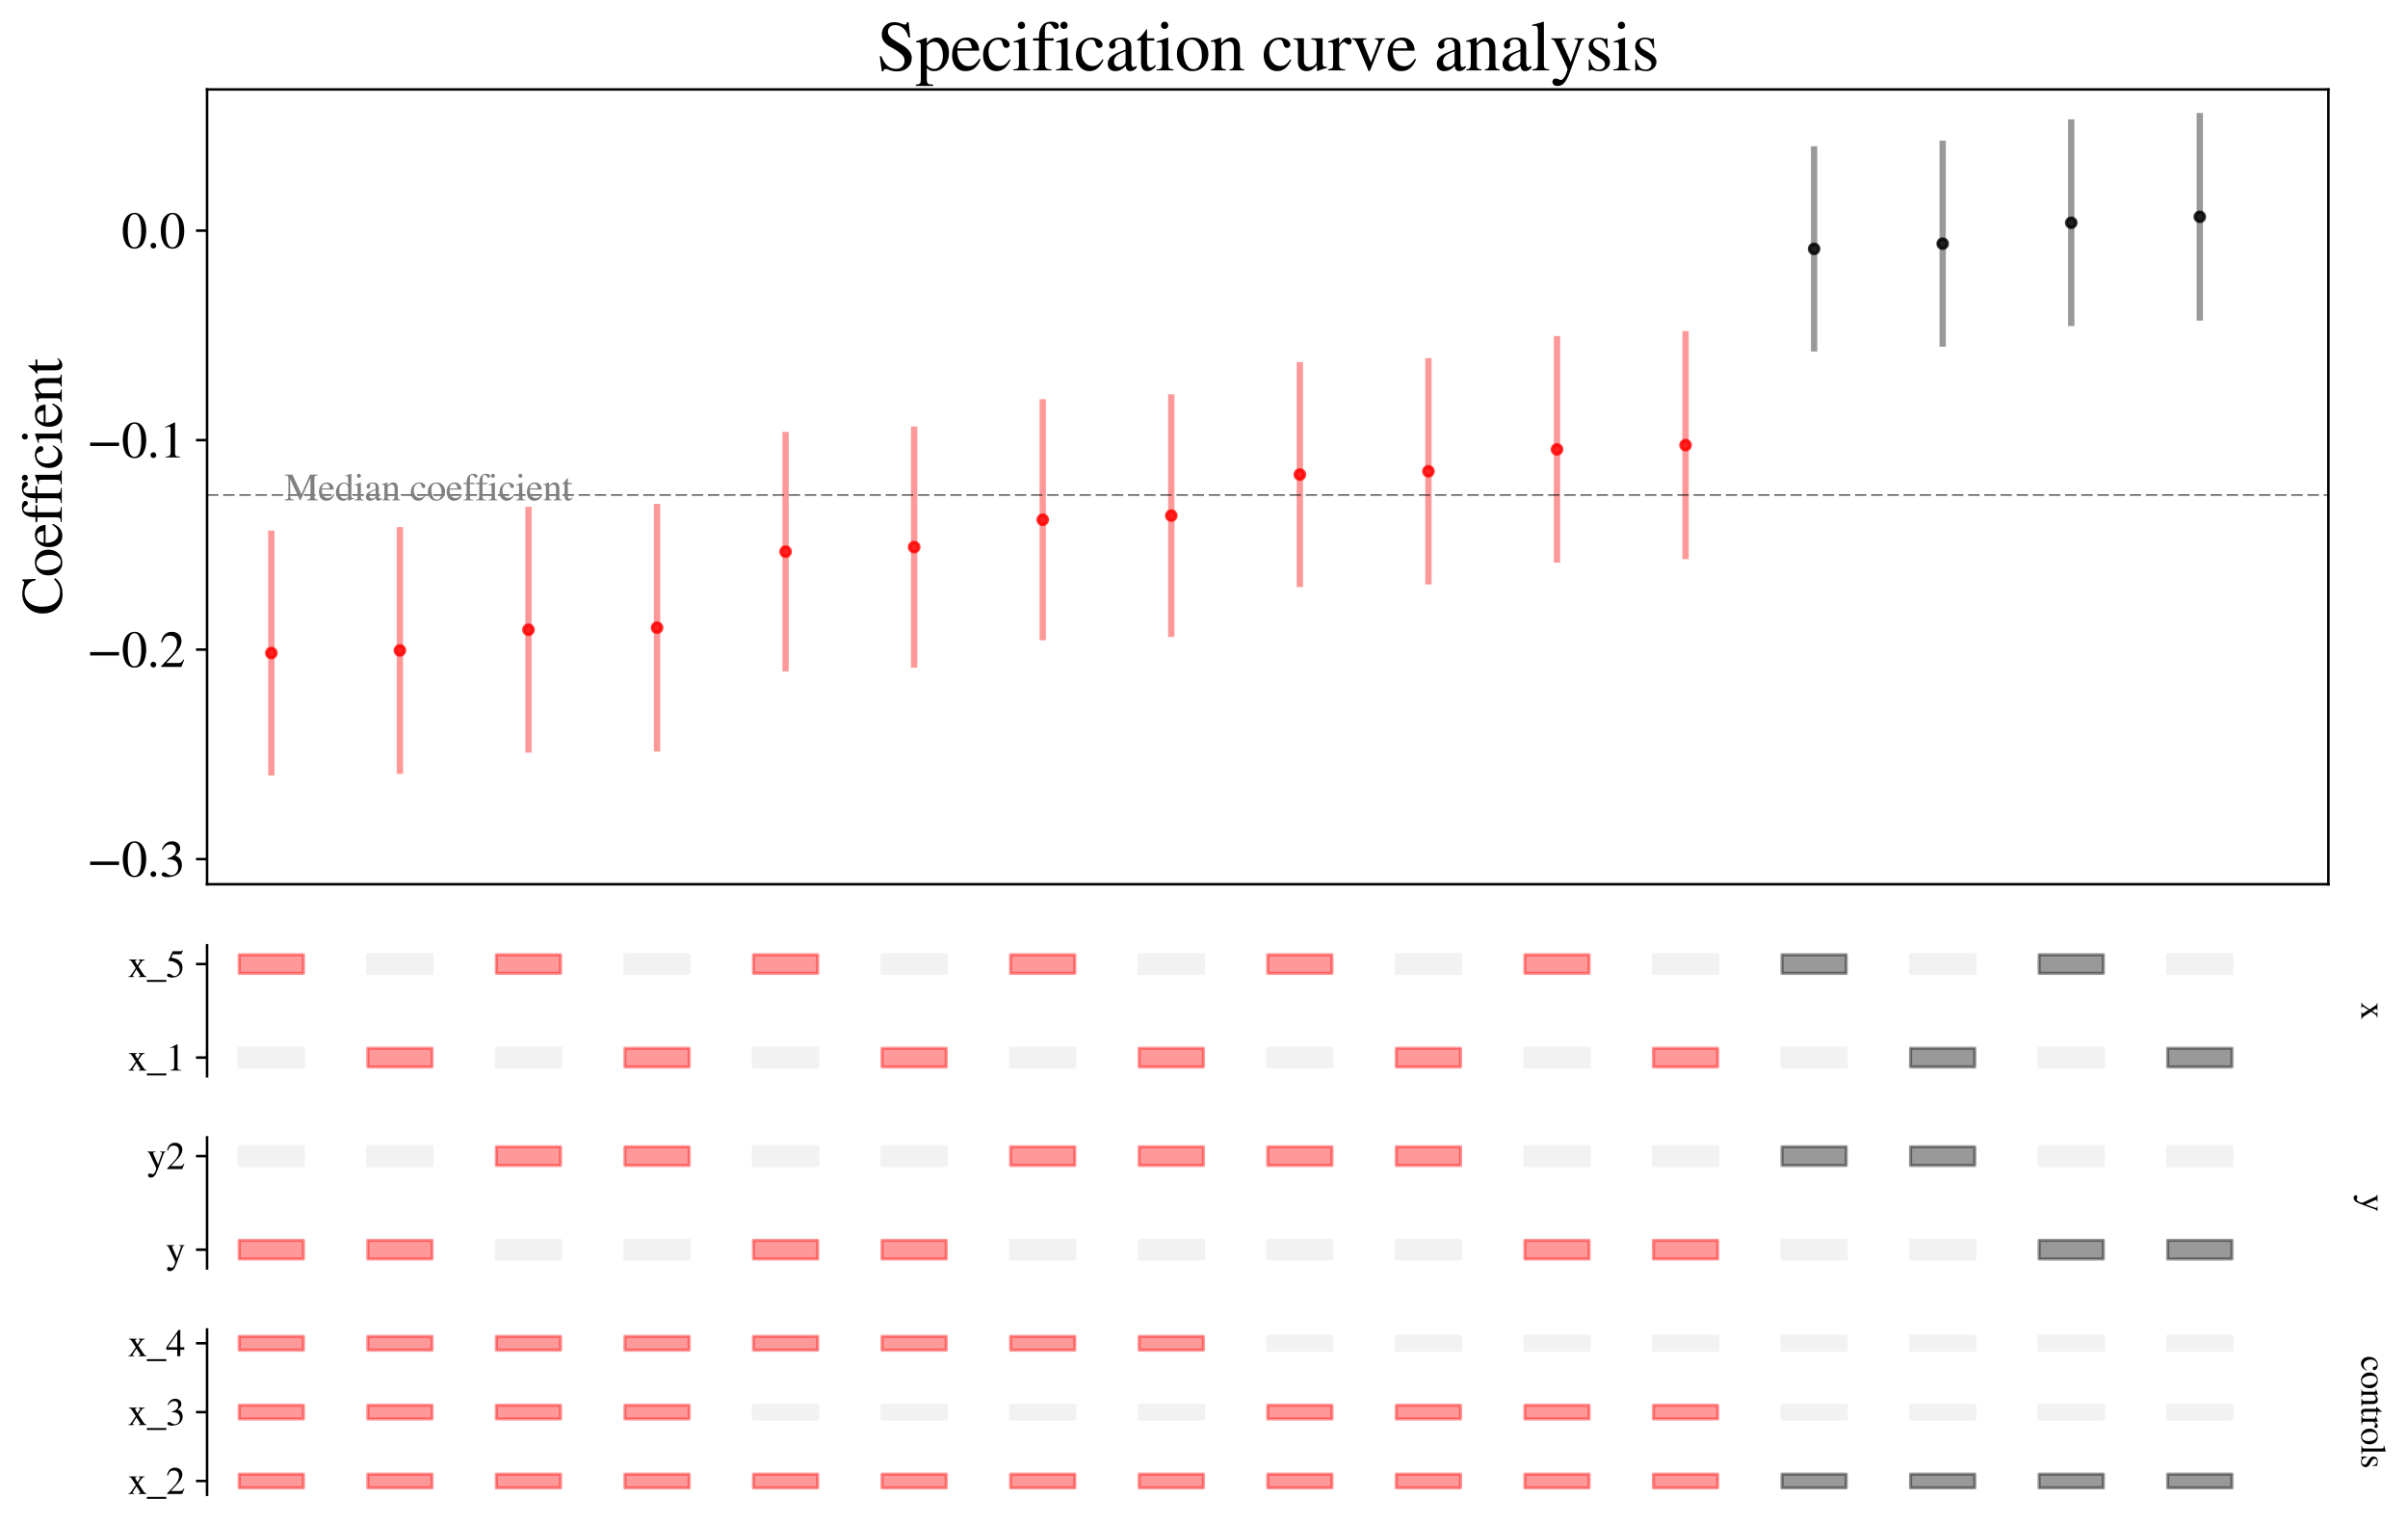 <?xml version="1.0" encoding="utf-8" standalone="no"?>
<!DOCTYPE svg PUBLIC "-//W3C//DTD SVG 1.1//EN"
  "http://www.w3.org/Graphics/SVG/1.1/DTD/svg11.dtd">
<svg xmlns:xlink="http://www.w3.org/1999/xlink" width="760.096pt" height="481.301pt" viewBox="0 0 760.096 481.301" xmlns="http://www.w3.org/2000/svg" version="1.1">
 <defs>
  <style type="text/css">*{stroke-linejoin: round; stroke-linecap: butt}</style>
 </defs>
 <g id="figure_1">
  <g id="patch_1">
   <path d="M 0 481.301 
L 760.096 481.301 
L 760.096 0 
L 0 0 
z
" style="fill: #ffffff"/>
  </g>
  <g id="axes_1">
   <g id="patch_2">
    <path d="M 65.36 279.063 
L 734.96 279.063 
L 734.96 28.225 
L 65.36 28.225 
z
" style="fill: #ffffff"/>
   </g>
   <g id="LineCollection_1">
    <path d="M 85.651 244.743 
L 85.651 167.454 
" clip-path="url(#p90bce79395)" style="fill: none; stroke: #ff0000; stroke-opacity: 0.4; stroke-width: 2"/>
    <path d="M 126.233 244.221 
L 126.233 166.328 
" clip-path="url(#p90bce79395)" style="fill: none; stroke: #ff0000; stroke-opacity: 0.4; stroke-width: 2"/>
    <path d="M 166.815 237.536 
L 166.815 159.953 
" clip-path="url(#p90bce79395)" style="fill: none; stroke: #ff0000; stroke-opacity: 0.4; stroke-width: 2"/>
    <path d="M 207.396 237.191 
L 207.396 159.01 
" clip-path="url(#p90bce79395)" style="fill: none; stroke: #ff0000; stroke-opacity: 0.4; stroke-width: 2"/>
    <path d="M 247.978 211.894 
L 247.978 136.29 
" clip-path="url(#p90bce79395)" style="fill: none; stroke: #ff0000; stroke-opacity: 0.4; stroke-width: 2"/>
    <path d="M 288.56 210.725 
L 288.56 134.612 
" clip-path="url(#p90bce79395)" style="fill: none; stroke: #ff0000; stroke-opacity: 0.4; stroke-width: 2"/>
    <path d="M 329.142 202.09 
L 329.142 125.981 
" clip-path="url(#p90bce79395)" style="fill: none; stroke: #ff0000; stroke-opacity: 0.4; stroke-width: 2"/>
    <path d="M 369.724 201.037 
L 369.724 124.423 
" clip-path="url(#p90bce79395)" style="fill: none; stroke: #ff0000; stroke-opacity: 0.4; stroke-width: 2"/>
    <path d="M 410.305 185.254 
L 410.305 114.287 
" clip-path="url(#p90bce79395)" style="fill: none; stroke: #ff0000; stroke-opacity: 0.4; stroke-width: 2"/>
    <path d="M 450.887 184.452 
L 450.887 113.031 
" clip-path="url(#p90bce79395)" style="fill: none; stroke: #ff0000; stroke-opacity: 0.4; stroke-width: 2"/>
    <path d="M 491.469 177.581 
L 491.469 106.067 
" clip-path="url(#p90bce79395)" style="fill: none; stroke: #ff0000; stroke-opacity: 0.4; stroke-width: 2"/>
    <path d="M 532.051 176.47 
L 532.051 104.498 
" clip-path="url(#p90bce79395)" style="fill: none; stroke: #ff0000; stroke-opacity: 0.4; stroke-width: 2"/>
   </g>
   <g id="LineCollection_2">
    <path d="M 572.633 110.929 
L 572.633 46.152 
" clip-path="url(#p90bce79395)" style="fill: none; stroke: #000000; stroke-opacity: 0.4; stroke-width: 2"/>
    <path d="M 613.215 109.424 
L 613.215 44.382 
" clip-path="url(#p90bce79395)" style="fill: none; stroke: #000000; stroke-opacity: 0.4; stroke-width: 2"/>
    <path d="M 653.796 102.93 
L 653.796 37.668 
" clip-path="url(#p90bce79395)" style="fill: none; stroke: #000000; stroke-opacity: 0.4; stroke-width: 2"/>
    <path d="M 694.378 101.184 
L 694.378 35.66 
" clip-path="url(#p90bce79395)" style="fill: none; stroke: #000000; stroke-opacity: 0.4; stroke-width: 2"/>
   </g>
   <g id="line2d_1">
    <defs>
     <path id="m3d6431bec8" d="M 0 1.5 
C 0.398 1.5 0.779 1.342 1.061 1.061 
C 1.342 0.779 1.5 0.398 1.5 0 
C 1.5 -0.398 1.342 -0.779 1.061 -1.061 
C 0.779 -1.342 0.398 -1.5 0 -1.5 
C -0.398 -1.5 -0.779 -1.342 -1.061 -1.061 
C -1.342 -0.779 -1.5 -0.398 -1.5 0 
C -1.5 0.398 -1.342 0.779 -1.061 1.061 
C -0.779 1.342 -0.398 1.5 0 1.5 
z
" style="stroke: #ff0000; stroke-opacity: 0.8"/>
    </defs>
    <g clip-path="url(#p90bce79395)">
     <use xlink:href="#m3d6431bec8" x="85.651" y="206.098" style="fill: #ff0000; fill-opacity: 0.8; stroke: #ff0000; stroke-opacity: 0.8"/>
     <use xlink:href="#m3d6431bec8" x="126.233" y="205.275" style="fill: #ff0000; fill-opacity: 0.8; stroke: #ff0000; stroke-opacity: 0.8"/>
     <use xlink:href="#m3d6431bec8" x="166.815" y="198.745" style="fill: #ff0000; fill-opacity: 0.8; stroke: #ff0000; stroke-opacity: 0.8"/>
     <use xlink:href="#m3d6431bec8" x="207.396" y="198.101" style="fill: #ff0000; fill-opacity: 0.8; stroke: #ff0000; stroke-opacity: 0.8"/>
     <use xlink:href="#m3d6431bec8" x="247.978" y="174.092" style="fill: #ff0000; fill-opacity: 0.8; stroke: #ff0000; stroke-opacity: 0.8"/>
     <use xlink:href="#m3d6431bec8" x="288.56" y="172.668" style="fill: #ff0000; fill-opacity: 0.8; stroke: #ff0000; stroke-opacity: 0.8"/>
     <use xlink:href="#m3d6431bec8" x="329.142" y="164.035" style="fill: #ff0000; fill-opacity: 0.8; stroke: #ff0000; stroke-opacity: 0.8"/>
     <use xlink:href="#m3d6431bec8" x="369.724" y="162.73" style="fill: #ff0000; fill-opacity: 0.8; stroke: #ff0000; stroke-opacity: 0.8"/>
     <use xlink:href="#m3d6431bec8" x="410.305" y="149.771" style="fill: #ff0000; fill-opacity: 0.8; stroke: #ff0000; stroke-opacity: 0.8"/>
     <use xlink:href="#m3d6431bec8" x="450.887" y="148.742" style="fill: #ff0000; fill-opacity: 0.8; stroke: #ff0000; stroke-opacity: 0.8"/>
     <use xlink:href="#m3d6431bec8" x="491.469" y="141.824" style="fill: #ff0000; fill-opacity: 0.8; stroke: #ff0000; stroke-opacity: 0.8"/>
     <use xlink:href="#m3d6431bec8" x="532.051" y="140.484" style="fill: #ff0000; fill-opacity: 0.8; stroke: #ff0000; stroke-opacity: 0.8"/>
    </g>
   </g>
   <g id="line2d_2">
    <defs>
     <path id="md3cac8044f" d="M 0 1.5 
C 0.398 1.5 0.779 1.342 1.061 1.061 
C 1.342 0.779 1.5 0.398 1.5 0 
C 1.5 -0.398 1.342 -0.779 1.061 -1.061 
C 0.779 -1.342 0.398 -1.5 0 -1.5 
C -0.398 -1.5 -0.779 -1.342 -1.061 -1.061 
C -1.342 -0.779 -1.5 -0.398 -1.5 0 
C -1.5 0.398 -1.342 0.779 -1.061 1.061 
C -0.779 1.342 -0.398 1.5 0 1.5 
z
" style="stroke: #000000; stroke-opacity: 0.8"/>
    </defs>
    <g clip-path="url(#p90bce79395)">
     <use xlink:href="#md3cac8044f" x="572.633" y="78.54" style="fill-opacity: 0.8; stroke: #000000; stroke-opacity: 0.8"/>
     <use xlink:href="#md3cac8044f" x="613.215" y="76.903" style="fill-opacity: 0.8; stroke: #000000; stroke-opacity: 0.8"/>
     <use xlink:href="#md3cac8044f" x="653.796" y="70.299" style="fill-opacity: 0.8; stroke: #000000; stroke-opacity: 0.8"/>
     <use xlink:href="#md3cac8044f" x="694.378" y="68.422" style="fill-opacity: 0.8; stroke: #000000; stroke-opacity: 0.8"/>
    </g>
   </g>
   <g id="matplotlib.axis_1"/>
   <g id="matplotlib.axis_2">
    <g id="ytick_1">
     <g id="line2d_3">
      <defs>
       <path id="m5df3d35532" d="M 0 0 
L -3.5 0 
" style="stroke: #000000; stroke-width: 0.8"/>
      </defs>
      <g>
       <use xlink:href="#m5df3d35532" x="65.36" y="271.129" style="stroke: #000000; stroke-width: 0.8"/>
      </g>
     </g>
     <g id="text_1">
      <!-- −0.3 -->
      <g transform="translate(27.4 276.593) scale(0.16 -0.16)">
       <defs>
        <path id="STIXGeneral-Regular-2212" d="M 3974 1408 
L 410 1408 
L 410 1830 
L 3974 1830 
L 3974 1408 
z
" transform="scale(0.016)"/>
        <path id="STIXGeneral-Regular-30" d="M 3046 2112 
Q 3046 1683 2963 1302 
Q 2880 922 2717 602 
Q 2554 282 2266 96 
Q 1978 -90 1600 -90 
Q 1210 -90 915 108 
Q 621 307 461 640 
Q 301 973 227 1350 
Q 154 1728 154 2150 
Q 154 2746 301 3222 
Q 448 3699 790 4012 
Q 1133 4326 1626 4326 
Q 2253 4326 2649 3712 
Q 3046 3098 3046 2112 
z
M 2432 2080 
Q 2432 3091 2217 3625 
Q 2003 4160 1587 4160 
Q 1190 4160 979 3622 
Q 768 3085 768 2106 
Q 768 1120 979 598 
Q 1190 77 1600 77 
Q 2003 77 2217 598 
Q 2432 1120 2432 2080 
z
" transform="scale(0.016)"/>
        <path id="STIXGeneral-Regular-2e" d="M 1158 275 
Q 1158 134 1052 32 
Q 947 -70 800 -70 
Q 653 -70 550 32 
Q 448 134 448 281 
Q 448 429 553 534 
Q 659 640 806 640 
Q 947 640 1052 531 
Q 1158 422 1158 275 
z
" transform="scale(0.016)"/>
        <path id="STIXGeneral-Regular-33" d="M 390 3264 
L 288 3290 
Q 435 3770 748 4048 
Q 1062 4326 1542 4326 
Q 1990 4326 2265 4083 
Q 2541 3840 2541 3450 
Q 2541 2925 1946 2566 
Q 2298 2413 2477 2227 
Q 2758 1914 2758 1402 
Q 2758 890 2464 506 
Q 2246 211 1840 60 
Q 1434 -90 979 -90 
Q 262 -90 262 275 
Q 262 378 339 442 
Q 416 506 525 506 
Q 685 506 915 339 
Q 1197 141 1466 141 
Q 1818 141 2058 425 
Q 2298 710 2298 1120 
Q 2298 1856 1632 2048 
Q 1434 2112 979 2112 
L 979 2202 
Q 1338 2323 1517 2432 
Q 2035 2726 2035 3290 
Q 2035 3610 1852 3776 
Q 1670 3942 1344 3942 
Q 768 3942 390 3264 
z
" transform="scale(0.016)"/>
       </defs>
       <use xlink:href="#STIXGeneral-Regular-2212"/>
       <use xlink:href="#STIXGeneral-Regular-30" x="68.5"/>
       <use xlink:href="#STIXGeneral-Regular-2e" x="118.5"/>
       <use xlink:href="#STIXGeneral-Regular-33" x="143.5"/>
      </g>
     </g>
    </g>
    <g id="ytick_2">
     <g id="line2d_4">
      <g>
       <use xlink:href="#m5df3d35532" x="65.36" y="205.015" style="stroke: #000000; stroke-width: 0.8"/>
      </g>
     </g>
     <g id="text_2">
      <!-- −0.2 -->
      <g transform="translate(27.4 210.479) scale(0.16 -0.16)">
       <defs>
        <path id="STIXGeneral-Regular-32" d="M 3034 877 
L 2688 0 
L 186 0 
L 186 77 
L 1325 1286 
Q 1773 1754 1965 2144 
Q 2157 2534 2157 2950 
Q 2157 3379 1920 3616 
Q 1683 3853 1267 3853 
Q 922 3853 720 3673 
Q 518 3494 326 3021 
L 192 3053 
Q 301 3648 630 3987 
Q 960 4326 1523 4326 
Q 2054 4326 2380 4006 
Q 2707 3686 2707 3200 
Q 2707 2477 1888 1613 
L 832 486 
L 2330 486 
Q 2541 486 2665 569 
Q 2790 653 2944 915 
L 3034 877 
z
" transform="scale(0.016)"/>
       </defs>
       <use xlink:href="#STIXGeneral-Regular-2212"/>
       <use xlink:href="#STIXGeneral-Regular-30" x="68.5"/>
       <use xlink:href="#STIXGeneral-Regular-2e" x="118.5"/>
       <use xlink:href="#STIXGeneral-Regular-32" x="143.5"/>
      </g>
     </g>
    </g>
    <g id="ytick_3">
     <g id="line2d_5">
      <g>
       <use xlink:href="#m5df3d35532" x="65.36" y="138.901" style="stroke: #000000; stroke-width: 0.8"/>
      </g>
     </g>
     <g id="text_3">
      <!-- −0.1 -->
      <g transform="translate(27.4 144.364) scale(0.16 -0.16)">
       <defs>
        <path id="STIXGeneral-Regular-31" d="M 2522 0 
L 755 0 
L 755 96 
Q 1107 115 1235 227 
Q 1363 339 1363 608 
L 1363 3482 
Q 1363 3795 1171 3795 
Q 1082 3795 883 3718 
L 710 3654 
L 710 3744 
L 1856 4326 
L 1914 4307 
L 1914 486 
Q 1914 275 2042 185 
Q 2170 96 2522 96 
L 2522 0 
z
" transform="scale(0.016)"/>
       </defs>
       <use xlink:href="#STIXGeneral-Regular-2212"/>
       <use xlink:href="#STIXGeneral-Regular-30" x="68.5"/>
       <use xlink:href="#STIXGeneral-Regular-2e" x="118.5"/>
       <use xlink:href="#STIXGeneral-Regular-31" x="143.5"/>
      </g>
     </g>
    </g>
    <g id="ytick_4">
     <g id="line2d_6">
      <g>
       <use xlink:href="#m5df3d35532" x="65.36" y="72.786" style="stroke: #000000; stroke-width: 0.8"/>
      </g>
     </g>
     <g id="text_4">
      <!-- 0.0 -->
      <g transform="translate(38.36 78.25) scale(0.16 -0.16)">
       <use xlink:href="#STIXGeneral-Regular-30"/>
       <use xlink:href="#STIXGeneral-Regular-2e" x="50"/>
       <use xlink:href="#STIXGeneral-Regular-30" x="75"/>
      </g>
     </g>
    </g>
    <g id="text_5">
     <!-- Coefficient -->
     <g transform="translate(19.493 194.136) rotate(-90) scale(0.18 -0.18)">
      <defs>
       <path id="STIXGeneral-Regular-43" d="M 3930 838 
L 4051 723 
Q 3482 -90 2304 -90 
Q 1376 -90 794 480 
Q 179 1082 179 2080 
Q 179 3014 755 3661 
Q 1357 4326 2310 4326 
Q 2720 4326 3072 4230 
Q 3475 4115 3514 4115 
Q 3725 4115 3782 4326 
L 3910 4326 
L 3968 2874 
L 3821 2874 
Q 3718 3334 3488 3584 
Q 3034 4070 2458 4070 
Q 1747 4070 1334 3548 
Q 922 3027 922 2182 
Q 922 1152 1382 653 
Q 1811 192 2522 192 
Q 2944 192 3251 339 
Q 3558 486 3930 838 
z
" transform="scale(0.016)"/>
       <path id="STIXGeneral-Regular-6f" d="M 3008 1478 
Q 3008 806 2608 371 
Q 2208 -64 1568 -64 
Q 979 -64 582 368 
Q 186 800 186 1459 
Q 186 2125 582 2534 
Q 979 2944 1626 2944 
Q 2221 2944 2614 2537 
Q 3008 2131 3008 1478 
z
M 2432 1306 
Q 2432 2035 2112 2445 
Q 1856 2765 1504 2765 
Q 1171 2765 966 2493 
Q 762 2221 762 1747 
Q 762 928 1101 435 
Q 1318 115 1677 115 
Q 2029 115 2230 432 
Q 2432 749 2432 1306 
z
" transform="scale(0.016)"/>
       <path id="STIXGeneral-Regular-65" d="M 2611 1050 
L 2714 1005 
Q 2330 -64 1376 -64 
Q 813 -64 486 329 
Q 160 723 160 1389 
Q 160 2074 525 2509 
Q 890 2944 1485 2944 
Q 2061 2944 2374 2502 
Q 2560 2246 2592 1773 
L 621 1773 
Q 646 1370 700 1158 
Q 755 947 915 730 
Q 1184 378 1626 378 
Q 1939 378 2153 531 
Q 2368 685 2611 1050 
z
M 634 1978 
L 1939 1978 
Q 1882 2381 1750 2547 
Q 1619 2714 1312 2714 
Q 1043 2714 864 2525 
Q 685 2336 634 1978 
z
" transform="scale(0.016)"/>
       <path id="STIXGeneral-Regular-66" d="M 134 2880 
L 659 2880 
Q 666 3264 710 3478 
Q 755 3693 883 3910 
Q 1152 4371 1786 4371 
Q 2074 4371 2262 4259 
Q 2451 4147 2451 3974 
Q 2451 3866 2374 3789 
Q 2298 3712 2182 3712 
Q 2029 3712 1894 3942 
Q 1741 4192 1555 4192 
Q 1197 4192 1197 3622 
L 1197 2880 
L 1978 2880 
L 1978 2675 
L 1197 2675 
L 1197 666 
Q 1197 307 1299 208 
Q 1402 109 1792 96 
L 1792 0 
L 128 0 
L 128 96 
Q 474 115 566 214 
Q 659 314 659 666 
L 659 2675 
L 134 2675 
L 134 2880 
z
" transform="scale(0.016)"/>
       <path id="STIXGeneral-Regular-69" d="M 1152 4045 
Q 1152 3904 1056 3811 
Q 960 3718 819 3718 
Q 685 3718 592 3811 
Q 499 3904 499 4045 
Q 499 4179 595 4275 
Q 691 4371 826 4371 
Q 966 4371 1059 4275 
Q 1152 4179 1152 4045 
z
M 1619 0 
L 102 0 
L 102 96 
Q 435 115 521 211 
Q 608 307 608 666 
L 608 2118 
Q 608 2342 563 2432 
Q 518 2522 397 2522 
Q 243 2522 128 2490 
L 128 2592 
L 1120 2944 
L 1146 2918 
L 1146 672 
Q 1146 314 1226 218 
Q 1306 122 1619 96 
L 1619 0 
z
" transform="scale(0.016)"/>
       <path id="STIXGeneral-Regular-63" d="M 2547 998 
L 2637 941 
Q 2362 403 2112 205 
Q 1786 -64 1376 -64 
Q 845 -64 502 336 
Q 160 736 160 1357 
Q 160 2170 698 2618 
Q 1094 2944 1562 2944 
Q 1965 2944 2256 2749 
Q 2547 2554 2547 2285 
Q 2547 2176 2457 2096 
Q 2368 2016 2246 2016 
Q 2022 2016 1939 2310 
L 1901 2451 
Q 1850 2630 1773 2694 
Q 1696 2758 1523 2758 
Q 1133 2758 893 2451 
Q 653 2144 653 1645 
Q 653 1094 928 745 
Q 1203 397 1645 397 
Q 1920 397 2118 528 
Q 2317 659 2547 998 
z
" transform="scale(0.016)"/>
       <path id="STIXGeneral-Regular-6e" d="M 3104 0 
L 1773 0 
L 1779 96 
Q 2016 115 2096 233 
Q 2176 352 2176 672 
L 2176 1946 
Q 2176 2592 1709 2592 
Q 1549 2592 1408 2515 
Q 1267 2438 1050 2227 
L 1050 461 
Q 1050 269 1136 192 
Q 1222 115 1466 96 
L 1466 0 
L 115 0 
L 115 96 
Q 358 115 435 214 
Q 512 314 512 602 
L 512 2157 
Q 512 2394 467 2483 
Q 422 2573 288 2573 
Q 160 2573 102 2547 
L 102 2656 
Q 550 2784 979 2944 
L 1030 2925 
L 1030 2426 
L 1037 2426 
Q 1491 2944 1958 2944 
Q 2323 2944 2518 2688 
Q 2714 2432 2714 1958 
L 2714 544 
Q 2714 288 2790 205 
Q 2867 122 3104 96 
L 3104 0 
z
" transform="scale(0.016)"/>
       <path id="STIXGeneral-Regular-74" d="M 1702 493 
L 1786 422 
Q 1478 -64 1011 -64 
Q 448 -64 448 749 
L 448 2675 
L 109 2675 
Q 83 2694 83 2720 
Q 83 2771 192 2842 
Q 435 2982 813 3526 
Q 826 3546 874 3606 
Q 922 3667 941 3706 
Q 986 3706 986 3622 
L 986 2880 
L 1632 2880 
L 1632 2675 
L 986 2675 
L 986 845 
Q 986 538 1062 403 
Q 1139 269 1318 269 
Q 1510 269 1702 493 
z
" transform="scale(0.016)"/>
      </defs>
      <use xlink:href="#STIXGeneral-Regular-43"/>
      <use xlink:href="#STIXGeneral-Regular-6f" x="66.7"/>
      <use xlink:href="#STIXGeneral-Regular-65" x="116.7"/>
      <use xlink:href="#STIXGeneral-Regular-66" x="161.1"/>
      <use xlink:href="#STIXGeneral-Regular-66" x="194.4"/>
      <use xlink:href="#STIXGeneral-Regular-69" x="227.7"/>
      <use xlink:href="#STIXGeneral-Regular-63" x="255.5"/>
      <use xlink:href="#STIXGeneral-Regular-69" x="299.9"/>
      <use xlink:href="#STIXGeneral-Regular-65" x="327.7"/>
      <use xlink:href="#STIXGeneral-Regular-6e" x="372.1"/>
      <use xlink:href="#STIXGeneral-Regular-74" x="422.1"/>
     </g>
    </g>
   </g>
   <g id="line2d_7">
    <path d="M 65.36 156.25 
L 734.96 156.25 
" clip-path="url(#p90bce79395)" style="fill: none; stroke-dasharray: 3.6,1.5; stroke-dashoffset: 0; stroke: #000000; stroke-width: 0.3"/>
   </g>
   <g id="patch_3">
    <path d="M 65.36 279.063 
L 65.36 28.225 
" style="fill: none; stroke: #000000; stroke-width: 0.8; stroke-linejoin: miter; stroke-linecap: square"/>
   </g>
   <g id="patch_4">
    <path d="M 734.96 279.063 
L 734.96 28.225 
" style="fill: none; stroke: #000000; stroke-width: 0.8; stroke-linejoin: miter; stroke-linecap: square"/>
   </g>
   <g id="patch_5">
    <path d="M 65.36 279.063 
L 734.96 279.063 
" style="fill: none; stroke: #000000; stroke-width: 0.8; stroke-linejoin: miter; stroke-linecap: square"/>
   </g>
   <g id="patch_6">
    <path d="M 65.36 28.225 
L 734.96 28.225 
" style="fill: none; stroke: #000000; stroke-width: 0.8; stroke-linejoin: miter; stroke-linecap: square"/>
   </g>
   <g id="text_6">
    <!-- Specification curve analysis -->
    <g transform="translate(276.737 22.225) scale(0.22 -0.22)">
     <defs>
      <path id="STIXGeneral-Regular-53" d="M 3002 2963 
L 2842 2963 
Q 2733 3360 2579 3565 
Q 2189 4064 1651 4064 
Q 1357 4064 1181 3894 
Q 1005 3725 1005 3456 
Q 1005 3328 1069 3206 
Q 1133 3085 1206 2998 
Q 1280 2912 1465 2784 
Q 1651 2656 1766 2589 
Q 1882 2522 2150 2362 
Q 2669 2061 2905 1763 
Q 3142 1466 3142 1107 
Q 3142 576 2771 243 
Q 2400 -90 1837 -90 
Q 1421 -90 1082 58 
Q 915 128 781 128 
Q 704 128 653 70 
Q 602 13 602 -83 
L 461 -83 
L 275 1274 
L 416 1274 
Q 845 141 1734 141 
Q 2074 141 2285 342 
Q 2496 544 2496 858 
Q 2496 1158 2310 1363 
Q 2003 1696 1235 2106 
Q 454 2522 454 3206 
Q 454 3718 768 4022 
Q 1082 4326 1568 4326 
Q 1907 4326 2240 4186 
Q 2413 4109 2522 4109 
Q 2688 4109 2726 4326 
L 2861 4326 
L 3002 2963 
z
" transform="scale(0.016)"/>
      <path id="STIXGeneral-Regular-70" d="M 1018 2931 
L 1018 2438 
Q 1421 2944 1939 2944 
Q 2406 2944 2707 2560 
Q 3008 2176 3008 1581 
Q 3008 883 2621 409 
Q 2234 -64 1664 -64 
Q 1466 -64 1328 -6 
Q 1190 51 1018 211 
L 1018 -794 
Q 1018 -1094 1120 -1180 
Q 1222 -1267 1581 -1274 
L 1581 -1389 
L 32 -1389 
L 32 -1280 
Q 314 -1254 397 -1171 
Q 480 -1088 480 -838 
L 480 2157 
Q 480 2381 429 2451 
Q 378 2522 218 2522 
Q 115 2522 58 2515 
L 58 2618 
Q 506 2752 979 2944 
L 1018 2931 
z
M 1018 2138 
L 1018 563 
Q 1018 422 1238 281 
Q 1459 141 1683 141 
Q 2029 141 2243 467 
Q 2458 794 2458 1325 
Q 2458 1888 2243 2224 
Q 2029 2560 1670 2560 
Q 1446 2560 1232 2419 
Q 1018 2278 1018 2138 
z
" transform="scale(0.016)"/>
      <path id="STIXGeneral-Regular-61" d="M 2829 422 
L 2829 243 
Q 2586 -64 2253 -64 
Q 1888 -64 1843 403 
L 1837 403 
Q 1427 -64 909 -64 
Q 608 -64 422 112 
Q 237 288 237 602 
Q 237 1050 685 1350 
Q 992 1555 1837 1869 
L 1837 2214 
Q 1837 2502 1699 2646 
Q 1562 2790 1338 2790 
Q 1146 2790 1018 2697 
Q 890 2605 890 2477 
Q 890 2419 909 2348 
Q 928 2278 928 2208 
Q 928 2112 841 2029 
Q 755 1946 634 1946 
Q 525 1946 441 2029 
Q 358 2112 358 2240 
Q 358 2547 685 2752 
Q 986 2944 1421 2944 
Q 1939 2944 2176 2656 
Q 2291 2522 2323 2384 
Q 2355 2246 2355 1946 
L 2355 723 
Q 2355 301 2554 301 
Q 2682 301 2829 422 
z
M 1837 813 
L 1837 1715 
Q 1248 1510 1018 1293 
Q 800 1094 800 800 
Q 800 557 921 432 
Q 1043 307 1242 307 
Q 1453 307 1613 410 
Q 1747 506 1792 589 
Q 1837 672 1837 813 
z
" transform="scale(0.016)"/>
      <path id="STIXGeneral-Regular-20" transform="scale(0.016)"/>
      <path id="STIXGeneral-Regular-75" d="M 3072 320 
L 3072 230 
Q 2573 96 2195 -58 
L 2163 -38 
L 2163 486 
L 2150 486 
Q 1747 -64 1235 -64 
Q 870 -64 662 160 
Q 454 384 454 755 
L 454 2362 
Q 454 2598 371 2688 
Q 288 2778 58 2790 
L 58 2880 
L 992 2880 
L 992 813 
Q 992 595 1123 451 
Q 1254 307 1446 307 
Q 1760 307 1984 506 
Q 2067 582 2099 649 
Q 2131 717 2131 877 
L 2131 2355 
Q 2131 2605 2041 2678 
Q 1952 2752 1658 2771 
L 1658 2880 
L 2669 2880 
L 2669 685 
Q 2669 461 2742 390 
Q 2816 320 3034 320 
L 3072 320 
z
" transform="scale(0.016)"/>
      <path id="STIXGeneral-Regular-72" d="M 1024 2931 
L 1024 2342 
Q 1267 2688 1430 2816 
Q 1594 2944 1792 2944 
Q 1958 2944 2051 2854 
Q 2144 2765 2144 2605 
Q 2144 2470 2077 2393 
Q 2010 2317 1894 2317 
Q 1773 2317 1638 2445 
Q 1536 2541 1472 2541 
Q 1338 2541 1181 2355 
Q 1024 2170 1024 2016 
L 1024 576 
Q 1024 301 1133 205 
Q 1242 109 1568 96 
L 1568 0 
L 32 0 
L 32 96 
Q 339 154 412 224 
Q 486 294 486 538 
L 486 2138 
Q 486 2349 438 2435 
Q 390 2522 269 2522 
Q 166 2522 45 2496 
L 45 2598 
Q 448 2726 992 2944 
L 1024 2931 
z
" transform="scale(0.016)"/>
      <path id="STIXGeneral-Regular-76" d="M 3053 2880 
L 3053 2784 
Q 2906 2771 2835 2688 
Q 2765 2605 2637 2285 
L 1818 230 
Q 1690 -90 1638 -90 
Q 1587 -90 1523 77 
Q 1510 96 1497 141 
Q 1485 186 1472 211 
L 704 2048 
Q 499 2534 403 2652 
Q 307 2771 122 2784 
L 122 2880 
L 1376 2880 
L 1376 2784 
Q 1210 2771 1146 2732 
Q 1082 2694 1082 2611 
Q 1082 2509 1139 2368 
L 1792 730 
L 2426 2387 
Q 2464 2483 2464 2579 
Q 2464 2758 2163 2784 
L 2163 2880 
L 3053 2880 
z
" transform="scale(0.016)"/>
      <path id="STIXGeneral-Regular-6c" d="M 1645 0 
L 134 0 
L 134 96 
Q 435 122 531 221 
Q 627 320 627 589 
L 627 3590 
Q 627 3821 569 3910 
Q 512 4000 358 4000 
Q 224 4000 122 3987 
L 122 4090 
Q 730 4237 1133 4371 
L 1165 4346 
L 1165 557 
Q 1165 288 1254 201 
Q 1344 115 1645 96 
L 1645 0 
z
" transform="scale(0.016)"/>
      <path id="STIXGeneral-Regular-79" d="M 3040 2880 
L 3040 2784 
Q 2925 2771 2854 2700 
Q 2784 2630 2720 2458 
L 1760 -160 
Q 1510 -838 1257 -1116 
Q 1005 -1395 640 -1395 
Q 435 -1395 313 -1289 
Q 192 -1184 192 -1024 
Q 192 -902 272 -816 
Q 352 -730 467 -730 
Q 653 -730 800 -813 
Q 883 -858 966 -858 
Q 1101 -858 1286 -576 
Q 1376 -448 1459 -211 
Q 1542 26 1542 115 
Q 1542 198 1274 762 
L 429 2566 
Q 346 2752 90 2790 
L 90 2880 
L 1402 2880 
L 1402 2784 
Q 1197 2778 1117 2739 
Q 1037 2701 1037 2611 
Q 1037 2541 1120 2349 
L 1837 749 
L 2458 2515 
Q 2483 2573 2483 2630 
Q 2483 2784 2189 2784 
L 2189 2880 
L 3040 2880 
z
" transform="scale(0.016)"/>
      <path id="STIXGeneral-Regular-73" d="M 998 1926 
L 1664 1523 
Q 1984 1331 2105 1164 
Q 2227 998 2227 736 
Q 2227 416 1961 176 
Q 1696 -64 1331 -64 
Q 1030 -64 864 -6 
Q 691 51 570 51 
Q 461 51 416 -26 
L 333 -26 
L 333 979 
L 435 979 
Q 538 512 730 294 
Q 922 77 1248 77 
Q 1485 77 1632 211 
Q 1779 346 1779 550 
Q 1779 845 1440 1030 
L 1094 1222 
Q 326 1651 326 2150 
Q 326 2522 566 2730 
Q 806 2938 1210 2938 
Q 1491 2938 1638 2867 
Q 1754 2816 1818 2816 
Q 1862 2816 1920 2880 
L 1990 2880 
L 2022 2010 
L 1926 2010 
Q 1818 2445 1654 2621 
Q 1491 2797 1203 2797 
Q 986 2797 854 2688 
Q 723 2579 723 2362 
Q 723 2253 796 2128 
Q 870 2003 998 1926 
z
" transform="scale(0.016)"/>
     </defs>
     <use xlink:href="#STIXGeneral-Regular-53"/>
     <use xlink:href="#STIXGeneral-Regular-70" x="55.6"/>
     <use xlink:href="#STIXGeneral-Regular-65" x="105.6"/>
     <use xlink:href="#STIXGeneral-Regular-63" x="150"/>
     <use xlink:href="#STIXGeneral-Regular-69" x="194.4"/>
     <use xlink:href="#STIXGeneral-Regular-66" x="222.2"/>
     <use xlink:href="#STIXGeneral-Regular-69" x="255.5"/>
     <use xlink:href="#STIXGeneral-Regular-63" x="283.3"/>
     <use xlink:href="#STIXGeneral-Regular-61" x="327.7"/>
     <use xlink:href="#STIXGeneral-Regular-74" x="372.1"/>
     <use xlink:href="#STIXGeneral-Regular-69" x="399.9"/>
     <use xlink:href="#STIXGeneral-Regular-6f" x="427.7"/>
     <use xlink:href="#STIXGeneral-Regular-6e" x="477.7"/>
     <use xlink:href="#STIXGeneral-Regular-20" x="527.7"/>
     <use xlink:href="#STIXGeneral-Regular-63" x="552.7"/>
     <use xlink:href="#STIXGeneral-Regular-75" x="597.1"/>
     <use xlink:href="#STIXGeneral-Regular-72" x="647.1"/>
     <use xlink:href="#STIXGeneral-Regular-76" x="680.4"/>
     <use xlink:href="#STIXGeneral-Regular-65" x="730.4"/>
     <use xlink:href="#STIXGeneral-Regular-20" x="774.8"/>
     <use xlink:href="#STIXGeneral-Regular-61" x="799.8"/>
     <use xlink:href="#STIXGeneral-Regular-6e" x="844.2"/>
     <use xlink:href="#STIXGeneral-Regular-61" x="894.2"/>
     <use xlink:href="#STIXGeneral-Regular-6c" x="938.6"/>
     <use xlink:href="#STIXGeneral-Regular-79" x="966.4"/>
     <use xlink:href="#STIXGeneral-Regular-73" x="1016.4"/>
     <use xlink:href="#STIXGeneral-Regular-69" x="1055.3"/>
     <use xlink:href="#STIXGeneral-Regular-73" x="1083.1"/>
    </g>
   </g>
   <g id="text_7">
    <!-- Median coefficient -->
    <g style="fill: #808080" transform="translate(89.709 157.92) scale(0.12 -0.12)">
     <defs>
      <path id="STIXGeneral-Regular-4d" d="M 5530 0 
L 3738 0 
L 3738 122 
Q 4115 147 4214 265 
Q 4314 384 4314 787 
L 4314 3661 
L 2682 0 
L 2592 0 
L 979 3514 
L 979 966 
Q 979 448 1088 294 
Q 1197 141 1574 122 
L 1574 0 
L 77 0 
L 77 122 
Q 358 141 480 205 
Q 602 269 650 432 
Q 698 595 698 966 
L 698 3514 
Q 698 3878 589 3984 
Q 480 4090 90 4115 
L 90 4237 
L 1357 4237 
L 2835 1024 
L 4250 4237 
L 5523 4237 
L 5523 4115 
Q 5178 4109 5072 3993 
Q 4966 3878 4966 3520 
L 4966 717 
Q 4966 378 5072 262 
Q 5178 147 5530 122 
L 5530 0 
z
" transform="scale(0.016)"/>
      <path id="STIXGeneral-Regular-64" d="M 3142 269 
L 2202 -64 
L 2176 -45 
L 2176 365 
Q 1869 -64 1357 -64 
Q 826 -64 499 317 
Q 173 698 173 1312 
Q 173 1990 563 2467 
Q 954 2944 1504 2944 
Q 1850 2944 2176 2669 
L 2176 3667 
Q 2176 3866 2118 3930 
Q 2061 3994 1882 3994 
Q 1792 3994 1741 3987 
L 1741 4090 
Q 2323 4243 2682 4371 
L 2714 4358 
L 2714 730 
Q 2714 506 2768 435 
Q 2822 365 2995 365 
Q 3034 365 3142 371 
L 3142 269 
z
M 2176 653 
L 2176 2125 
Q 2176 2381 1981 2573 
Q 1786 2765 1523 2765 
Q 1158 2765 940 2438 
Q 723 2112 723 1568 
Q 723 979 963 624 
Q 1203 269 1606 269 
Q 1907 269 2080 474 
Q 2176 582 2176 653 
z
" transform="scale(0.016)"/>
     </defs>
     <use xlink:href="#STIXGeneral-Regular-4d"/>
     <use xlink:href="#STIXGeneral-Regular-65" x="88.9"/>
     <use xlink:href="#STIXGeneral-Regular-64" x="133.3"/>
     <use xlink:href="#STIXGeneral-Regular-69" x="183.3"/>
     <use xlink:href="#STIXGeneral-Regular-61" x="211.1"/>
     <use xlink:href="#STIXGeneral-Regular-6e" x="255.5"/>
     <use xlink:href="#STIXGeneral-Regular-20" x="305.5"/>
     <use xlink:href="#STIXGeneral-Regular-63" x="330.5"/>
     <use xlink:href="#STIXGeneral-Regular-6f" x="374.9"/>
     <use xlink:href="#STIXGeneral-Regular-65" x="424.9"/>
     <use xlink:href="#STIXGeneral-Regular-66" x="469.3"/>
     <use xlink:href="#STIXGeneral-Regular-66" x="502.6"/>
     <use xlink:href="#STIXGeneral-Regular-69" x="535.9"/>
     <use xlink:href="#STIXGeneral-Regular-63" x="563.7"/>
     <use xlink:href="#STIXGeneral-Regular-69" x="608.1"/>
     <use xlink:href="#STIXGeneral-Regular-65" x="635.9"/>
     <use xlink:href="#STIXGeneral-Regular-6e" x="680.3"/>
     <use xlink:href="#STIXGeneral-Regular-74" x="730.3"/>
    </g>
   </g>
  </g>
  <g id="axes_2">
   <g id="patch_7">
    <path d="M 65.36 339.682 
L 734.96 339.682 
L 734.96 298.346 
L 65.36 298.346 
z
" style="fill: #ffffff"/>
   </g>
   <g id="patch_8">
    <path d="M 75.505 336.73 
L 95.796 336.73 
L 95.796 330.825 
L 75.505 330.825 
z
" clip-path="url(#p8581c27d44)" style="fill: #f2f2f2; stroke: #f2f2f2; stroke-linejoin: miter"/>
   </g>
   <g id="patch_9">
    <path d="M 116.087 336.73 
L 136.378 336.73 
L 136.378 330.825 
L 116.087 330.825 
z
" clip-path="url(#p8581c27d44)" style="fill: #ff0000; opacity: 0.4; stroke: #ff0000; stroke-linejoin: miter"/>
   </g>
   <g id="patch_10">
    <path d="M 156.669 336.73 
L 176.96 336.73 
L 176.96 330.825 
L 156.669 330.825 
z
" clip-path="url(#p8581c27d44)" style="fill: #f2f2f2; stroke: #f2f2f2; stroke-linejoin: miter"/>
   </g>
   <g id="patch_11">
    <path d="M 197.251 336.73 
L 217.542 336.73 
L 217.542 330.825 
L 197.251 330.825 
z
" clip-path="url(#p8581c27d44)" style="fill: #ff0000; opacity: 0.4; stroke: #ff0000; stroke-linejoin: miter"/>
   </g>
   <g id="patch_12">
    <path d="M 237.833 336.73 
L 258.124 336.73 
L 258.124 330.825 
L 237.833 330.825 
z
" clip-path="url(#p8581c27d44)" style="fill: #f2f2f2; stroke: #f2f2f2; stroke-linejoin: miter"/>
   </g>
   <g id="patch_13">
    <path d="M 278.415 336.73 
L 298.705 336.73 
L 298.705 330.825 
L 278.415 330.825 
z
" clip-path="url(#p8581c27d44)" style="fill: #ff0000; opacity: 0.4; stroke: #ff0000; stroke-linejoin: miter"/>
   </g>
   <g id="patch_14">
    <path d="M 318.996 336.73 
L 339.287 336.73 
L 339.287 330.825 
L 318.996 330.825 
z
" clip-path="url(#p8581c27d44)" style="fill: #f2f2f2; stroke: #f2f2f2; stroke-linejoin: miter"/>
   </g>
   <g id="patch_15">
    <path d="M 359.578 336.73 
L 379.869 336.73 
L 379.869 330.825 
L 359.578 330.825 
z
" clip-path="url(#p8581c27d44)" style="fill: #ff0000; opacity: 0.4; stroke: #ff0000; stroke-linejoin: miter"/>
   </g>
   <g id="patch_16">
    <path d="M 400.16 336.73 
L 420.451 336.73 
L 420.451 330.825 
L 400.16 330.825 
z
" clip-path="url(#p8581c27d44)" style="fill: #f2f2f2; stroke: #f2f2f2; stroke-linejoin: miter"/>
   </g>
   <g id="patch_17">
    <path d="M 440.742 336.73 
L 461.033 336.73 
L 461.033 330.825 
L 440.742 330.825 
z
" clip-path="url(#p8581c27d44)" style="fill: #ff0000; opacity: 0.4; stroke: #ff0000; stroke-linejoin: miter"/>
   </g>
   <g id="patch_18">
    <path d="M 481.324 336.73 
L 501.615 336.73 
L 501.615 330.825 
L 481.324 330.825 
z
" clip-path="url(#p8581c27d44)" style="fill: #f2f2f2; stroke: #f2f2f2; stroke-linejoin: miter"/>
   </g>
   <g id="patch_19">
    <path d="M 521.905 336.73 
L 542.196 336.73 
L 542.196 330.825 
L 521.905 330.825 
z
" clip-path="url(#p8581c27d44)" style="fill: #ff0000; opacity: 0.4; stroke: #ff0000; stroke-linejoin: miter"/>
   </g>
   <g id="patch_20">
    <path d="M 562.487 336.73 
L 582.778 336.73 
L 582.778 330.825 
L 562.487 330.825 
z
" clip-path="url(#p8581c27d44)" style="fill: #f2f2f2; stroke: #f2f2f2; stroke-linejoin: miter"/>
   </g>
   <g id="patch_21">
    <path d="M 603.069 336.73 
L 623.36 336.73 
L 623.36 330.825 
L 603.069 330.825 
z
" clip-path="url(#p8581c27d44)" style="opacity: 0.4; stroke: #000000; stroke-linejoin: miter"/>
   </g>
   <g id="patch_22">
    <path d="M 643.651 336.73 
L 663.942 336.73 
L 663.942 330.825 
L 643.651 330.825 
z
" clip-path="url(#p8581c27d44)" style="fill: #f2f2f2; stroke: #f2f2f2; stroke-linejoin: miter"/>
   </g>
   <g id="patch_23">
    <path d="M 684.233 336.73 
L 704.524 336.73 
L 704.524 330.825 
L 684.233 330.825 
z
" clip-path="url(#p8581c27d44)" style="opacity: 0.4; stroke: #000000; stroke-linejoin: miter"/>
   </g>
   <g id="patch_24">
    <path d="M 75.505 307.204 
L 95.796 307.204 
L 95.796 301.299 
L 75.505 301.299 
z
" clip-path="url(#p8581c27d44)" style="fill: #ff0000; opacity: 0.4; stroke: #ff0000; stroke-linejoin: miter"/>
   </g>
   <g id="patch_25">
    <path d="M 116.087 307.204 
L 136.378 307.204 
L 136.378 301.299 
L 116.087 301.299 
z
" clip-path="url(#p8581c27d44)" style="fill: #f2f2f2; stroke: #f2f2f2; stroke-linejoin: miter"/>
   </g>
   <g id="patch_26">
    <path d="M 156.669 307.204 
L 176.96 307.204 
L 176.96 301.299 
L 156.669 301.299 
z
" clip-path="url(#p8581c27d44)" style="fill: #ff0000; opacity: 0.4; stroke: #ff0000; stroke-linejoin: miter"/>
   </g>
   <g id="patch_27">
    <path d="M 197.251 307.204 
L 217.542 307.204 
L 217.542 301.299 
L 197.251 301.299 
z
" clip-path="url(#p8581c27d44)" style="fill: #f2f2f2; stroke: #f2f2f2; stroke-linejoin: miter"/>
   </g>
   <g id="patch_28">
    <path d="M 237.833 307.204 
L 258.124 307.204 
L 258.124 301.299 
L 237.833 301.299 
z
" clip-path="url(#p8581c27d44)" style="fill: #ff0000; opacity: 0.4; stroke: #ff0000; stroke-linejoin: miter"/>
   </g>
   <g id="patch_29">
    <path d="M 278.415 307.204 
L 298.705 307.204 
L 298.705 301.299 
L 278.415 301.299 
z
" clip-path="url(#p8581c27d44)" style="fill: #f2f2f2; stroke: #f2f2f2; stroke-linejoin: miter"/>
   </g>
   <g id="patch_30">
    <path d="M 318.996 307.204 
L 339.287 307.204 
L 339.287 301.299 
L 318.996 301.299 
z
" clip-path="url(#p8581c27d44)" style="fill: #ff0000; opacity: 0.4; stroke: #ff0000; stroke-linejoin: miter"/>
   </g>
   <g id="patch_31">
    <path d="M 359.578 307.204 
L 379.869 307.204 
L 379.869 301.299 
L 359.578 301.299 
z
" clip-path="url(#p8581c27d44)" style="fill: #f2f2f2; stroke: #f2f2f2; stroke-linejoin: miter"/>
   </g>
   <g id="patch_32">
    <path d="M 400.16 307.204 
L 420.451 307.204 
L 420.451 301.299 
L 400.16 301.299 
z
" clip-path="url(#p8581c27d44)" style="fill: #ff0000; opacity: 0.4; stroke: #ff0000; stroke-linejoin: miter"/>
   </g>
   <g id="patch_33">
    <path d="M 440.742 307.204 
L 461.033 307.204 
L 461.033 301.299 
L 440.742 301.299 
z
" clip-path="url(#p8581c27d44)" style="fill: #f2f2f2; stroke: #f2f2f2; stroke-linejoin: miter"/>
   </g>
   <g id="patch_34">
    <path d="M 481.324 307.204 
L 501.615 307.204 
L 501.615 301.299 
L 481.324 301.299 
z
" clip-path="url(#p8581c27d44)" style="fill: #ff0000; opacity: 0.4; stroke: #ff0000; stroke-linejoin: miter"/>
   </g>
   <g id="patch_35">
    <path d="M 521.905 307.204 
L 542.196 307.204 
L 542.196 301.299 
L 521.905 301.299 
z
" clip-path="url(#p8581c27d44)" style="fill: #f2f2f2; stroke: #f2f2f2; stroke-linejoin: miter"/>
   </g>
   <g id="patch_36">
    <path d="M 562.487 307.204 
L 582.778 307.204 
L 582.778 301.299 
L 562.487 301.299 
z
" clip-path="url(#p8581c27d44)" style="opacity: 0.4; stroke: #000000; stroke-linejoin: miter"/>
   </g>
   <g id="patch_37">
    <path d="M 603.069 307.204 
L 623.36 307.204 
L 623.36 301.299 
L 603.069 301.299 
z
" clip-path="url(#p8581c27d44)" style="fill: #f2f2f2; stroke: #f2f2f2; stroke-linejoin: miter"/>
   </g>
   <g id="patch_38">
    <path d="M 643.651 307.204 
L 663.942 307.204 
L 663.942 301.299 
L 643.651 301.299 
z
" clip-path="url(#p8581c27d44)" style="opacity: 0.4; stroke: #000000; stroke-linejoin: miter"/>
   </g>
   <g id="patch_39">
    <path d="M 684.233 307.204 
L 704.524 307.204 
L 704.524 301.299 
L 684.233 301.299 
z
" clip-path="url(#p8581c27d44)" style="fill: #f2f2f2; stroke: #f2f2f2; stroke-linejoin: miter"/>
   </g>
   <g id="matplotlib.axis_3"/>
   <g id="matplotlib.axis_4">
    <g id="ytick_5">
     <g id="line2d_8">
      <g>
       <use xlink:href="#m5df3d35532" x="65.36" y="333.777" style="stroke: #000000; stroke-width: 0.8"/>
      </g>
     </g>
     <g id="text_8">
      <!-- x_1 -->
      <g transform="translate(40.36 337.875) scale(0.12 -0.12)">
       <defs>
        <path id="STIXGeneral-Regular-78" d="M 3066 0 
L 1779 0 
L 1779 96 
Q 1939 109 1987 137 
Q 2035 166 2035 250 
Q 2035 307 1997 365 
L 1414 1261 
L 909 474 
Q 781 275 781 211 
Q 781 96 1037 96 
L 1037 0 
L 109 0 
L 109 96 
Q 269 109 355 169 
Q 442 230 576 422 
L 1306 1478 
L 704 2400 
Q 557 2624 454 2704 
Q 352 2784 211 2784 
L 154 2784 
L 154 2880 
L 1478 2880 
L 1478 2784 
Q 1203 2778 1203 2643 
Q 1203 2509 1498 2074 
Q 1581 1958 1587 1946 
Q 1619 1990 1779 2227 
Q 1811 2285 1856 2349 
Q 1901 2413 1923 2451 
Q 1946 2490 1971 2528 
Q 1997 2566 2006 2595 
Q 2016 2624 2016 2643 
Q 2016 2765 1760 2784 
L 1760 2880 
L 2771 2880 
L 2771 2784 
Q 2445 2771 2253 2502 
L 1722 1734 
L 2541 480 
Q 2790 96 3066 96 
L 3066 0 
z
" transform="scale(0.016)"/>
        <path id="STIXGeneral-Regular-5f" d="M 3200 -800 
L 0 -800 
L 0 -480 
L 3200 -480 
L 3200 -800 
z
" transform="scale(0.016)"/>
       </defs>
       <use xlink:href="#STIXGeneral-Regular-78"/>
       <use xlink:href="#STIXGeneral-Regular-5f" x="50"/>
       <use xlink:href="#STIXGeneral-Regular-31" x="100"/>
      </g>
     </g>
    </g>
    <g id="ytick_6">
     <g id="line2d_9">
      <g>
       <use xlink:href="#m5df3d35532" x="65.36" y="304.251" style="stroke: #000000; stroke-width: 0.8"/>
      </g>
     </g>
     <g id="text_9">
      <!-- x_5 -->
      <g transform="translate(40.36 308.349) scale(0.12 -0.12)">
       <defs>
        <path id="STIXGeneral-Regular-35" d="M 2803 4358 
L 2573 3814 
Q 2534 3731 2400 3731 
L 1158 3731 
L 902 3187 
Q 1606 3053 1920 2896 
Q 2234 2739 2502 2368 
Q 2726 2061 2726 1555 
Q 2726 1094 2576 780 
Q 2426 467 2099 224 
Q 1664 -90 1011 -90 
Q 646 -90 422 19 
Q 198 128 198 307 
Q 198 550 486 550 
Q 717 550 960 352 
Q 1210 147 1414 147 
Q 1747 147 2012 480 
Q 2278 813 2278 1229 
Q 2278 1843 1850 2189 
Q 1293 2637 486 2637 
Q 410 2637 410 2688 
L 416 2720 
L 1114 4237 
L 2438 4237 
Q 2547 4237 2608 4269 
Q 2669 4301 2746 4403 
L 2803 4358 
z
" transform="scale(0.016)"/>
       </defs>
       <use xlink:href="#STIXGeneral-Regular-78"/>
       <use xlink:href="#STIXGeneral-Regular-5f" x="50"/>
       <use xlink:href="#STIXGeneral-Regular-35" x="100"/>
      </g>
     </g>
    </g>
   </g>
   <g id="patch_40">
    <path d="M 65.36 339.682 
L 65.36 298.346 
" style="fill: none; stroke: #000000; stroke-width: 0.8; stroke-linejoin: miter; stroke-linecap: square"/>
   </g>
   <g id="text_10">
    <!-- x -->
    <g transform="translate(745.384 316.264) rotate(-270) scale(0.11 -0.11)">
     <use xlink:href="#STIXGeneral-Regular-78"/>
    </g>
   </g>
  </g>
  <g id="axes_3">
   <g id="patch_41">
    <path d="M 65.36 400.302 
L 734.96 400.302 
L 734.96 358.966 
L 65.36 358.966 
z
" style="fill: #ffffff"/>
   </g>
   <g id="patch_42">
    <path d="M 75.505 397.349 
L 95.796 397.349 
L 95.796 391.444 
L 75.505 391.444 
z
" clip-path="url(#p95a3658bf1)" style="fill: #ff0000; opacity: 0.4; stroke: #ff0000; stroke-linejoin: miter"/>
   </g>
   <g id="patch_43">
    <path d="M 116.087 397.349 
L 136.378 397.349 
L 136.378 391.444 
L 116.087 391.444 
z
" clip-path="url(#p95a3658bf1)" style="fill: #ff0000; opacity: 0.4; stroke: #ff0000; stroke-linejoin: miter"/>
   </g>
   <g id="patch_44">
    <path d="M 156.669 397.349 
L 176.96 397.349 
L 176.96 391.444 
L 156.669 391.444 
z
" clip-path="url(#p95a3658bf1)" style="fill: #f2f2f2; stroke: #f2f2f2; stroke-linejoin: miter"/>
   </g>
   <g id="patch_45">
    <path d="M 197.251 397.349 
L 217.542 397.349 
L 217.542 391.444 
L 197.251 391.444 
z
" clip-path="url(#p95a3658bf1)" style="fill: #f2f2f2; stroke: #f2f2f2; stroke-linejoin: miter"/>
   </g>
   <g id="patch_46">
    <path d="M 237.833 397.349 
L 258.124 397.349 
L 258.124 391.444 
L 237.833 391.444 
z
" clip-path="url(#p95a3658bf1)" style="fill: #ff0000; opacity: 0.4; stroke: #ff0000; stroke-linejoin: miter"/>
   </g>
   <g id="patch_47">
    <path d="M 278.415 397.349 
L 298.705 397.349 
L 298.705 391.444 
L 278.415 391.444 
z
" clip-path="url(#p95a3658bf1)" style="fill: #ff0000; opacity: 0.4; stroke: #ff0000; stroke-linejoin: miter"/>
   </g>
   <g id="patch_48">
    <path d="M 318.996 397.349 
L 339.287 397.349 
L 339.287 391.444 
L 318.996 391.444 
z
" clip-path="url(#p95a3658bf1)" style="fill: #f2f2f2; stroke: #f2f2f2; stroke-linejoin: miter"/>
   </g>
   <g id="patch_49">
    <path d="M 359.578 397.349 
L 379.869 397.349 
L 379.869 391.444 
L 359.578 391.444 
z
" clip-path="url(#p95a3658bf1)" style="fill: #f2f2f2; stroke: #f2f2f2; stroke-linejoin: miter"/>
   </g>
   <g id="patch_50">
    <path d="M 400.16 397.349 
L 420.451 397.349 
L 420.451 391.444 
L 400.16 391.444 
z
" clip-path="url(#p95a3658bf1)" style="fill: #f2f2f2; stroke: #f2f2f2; stroke-linejoin: miter"/>
   </g>
   <g id="patch_51">
    <path d="M 440.742 397.349 
L 461.033 397.349 
L 461.033 391.444 
L 440.742 391.444 
z
" clip-path="url(#p95a3658bf1)" style="fill: #f2f2f2; stroke: #f2f2f2; stroke-linejoin: miter"/>
   </g>
   <g id="patch_52">
    <path d="M 481.324 397.349 
L 501.615 397.349 
L 501.615 391.444 
L 481.324 391.444 
z
" clip-path="url(#p95a3658bf1)" style="fill: #ff0000; opacity: 0.4; stroke: #ff0000; stroke-linejoin: miter"/>
   </g>
   <g id="patch_53">
    <path d="M 521.905 397.349 
L 542.196 397.349 
L 542.196 391.444 
L 521.905 391.444 
z
" clip-path="url(#p95a3658bf1)" style="fill: #ff0000; opacity: 0.4; stroke: #ff0000; stroke-linejoin: miter"/>
   </g>
   <g id="patch_54">
    <path d="M 562.487 397.349 
L 582.778 397.349 
L 582.778 391.444 
L 562.487 391.444 
z
" clip-path="url(#p95a3658bf1)" style="fill: #f2f2f2; stroke: #f2f2f2; stroke-linejoin: miter"/>
   </g>
   <g id="patch_55">
    <path d="M 603.069 397.349 
L 623.36 397.349 
L 623.36 391.444 
L 603.069 391.444 
z
" clip-path="url(#p95a3658bf1)" style="fill: #f2f2f2; stroke: #f2f2f2; stroke-linejoin: miter"/>
   </g>
   <g id="patch_56">
    <path d="M 643.651 397.349 
L 663.942 397.349 
L 663.942 391.444 
L 643.651 391.444 
z
" clip-path="url(#p95a3658bf1)" style="opacity: 0.4; stroke: #000000; stroke-linejoin: miter"/>
   </g>
   <g id="patch_57">
    <path d="M 684.233 397.349 
L 704.524 397.349 
L 704.524 391.444 
L 684.233 391.444 
z
" clip-path="url(#p95a3658bf1)" style="opacity: 0.4; stroke: #000000; stroke-linejoin: miter"/>
   </g>
   <g id="patch_58">
    <path d="M 75.505 367.823 
L 95.796 367.823 
L 95.796 361.918 
L 75.505 361.918 
z
" clip-path="url(#p95a3658bf1)" style="fill: #f2f2f2; stroke: #f2f2f2; stroke-linejoin: miter"/>
   </g>
   <g id="patch_59">
    <path d="M 116.087 367.823 
L 136.378 367.823 
L 136.378 361.918 
L 116.087 361.918 
z
" clip-path="url(#p95a3658bf1)" style="fill: #f2f2f2; stroke: #f2f2f2; stroke-linejoin: miter"/>
   </g>
   <g id="patch_60">
    <path d="M 156.669 367.823 
L 176.96 367.823 
L 176.96 361.918 
L 156.669 361.918 
z
" clip-path="url(#p95a3658bf1)" style="fill: #ff0000; opacity: 0.4; stroke: #ff0000; stroke-linejoin: miter"/>
   </g>
   <g id="patch_61">
    <path d="M 197.251 367.823 
L 217.542 367.823 
L 217.542 361.918 
L 197.251 361.918 
z
" clip-path="url(#p95a3658bf1)" style="fill: #ff0000; opacity: 0.4; stroke: #ff0000; stroke-linejoin: miter"/>
   </g>
   <g id="patch_62">
    <path d="M 237.833 367.823 
L 258.124 367.823 
L 258.124 361.918 
L 237.833 361.918 
z
" clip-path="url(#p95a3658bf1)" style="fill: #f2f2f2; stroke: #f2f2f2; stroke-linejoin: miter"/>
   </g>
   <g id="patch_63">
    <path d="M 278.415 367.823 
L 298.705 367.823 
L 298.705 361.918 
L 278.415 361.918 
z
" clip-path="url(#p95a3658bf1)" style="fill: #f2f2f2; stroke: #f2f2f2; stroke-linejoin: miter"/>
   </g>
   <g id="patch_64">
    <path d="M 318.996 367.823 
L 339.287 367.823 
L 339.287 361.918 
L 318.996 361.918 
z
" clip-path="url(#p95a3658bf1)" style="fill: #ff0000; opacity: 0.4; stroke: #ff0000; stroke-linejoin: miter"/>
   </g>
   <g id="patch_65">
    <path d="M 359.578 367.823 
L 379.869 367.823 
L 379.869 361.918 
L 359.578 361.918 
z
" clip-path="url(#p95a3658bf1)" style="fill: #ff0000; opacity: 0.4; stroke: #ff0000; stroke-linejoin: miter"/>
   </g>
   <g id="patch_66">
    <path d="M 400.16 367.823 
L 420.451 367.823 
L 420.451 361.918 
L 400.16 361.918 
z
" clip-path="url(#p95a3658bf1)" style="fill: #ff0000; opacity: 0.4; stroke: #ff0000; stroke-linejoin: miter"/>
   </g>
   <g id="patch_67">
    <path d="M 440.742 367.823 
L 461.033 367.823 
L 461.033 361.918 
L 440.742 361.918 
z
" clip-path="url(#p95a3658bf1)" style="fill: #ff0000; opacity: 0.4; stroke: #ff0000; stroke-linejoin: miter"/>
   </g>
   <g id="patch_68">
    <path d="M 481.324 367.823 
L 501.615 367.823 
L 501.615 361.918 
L 481.324 361.918 
z
" clip-path="url(#p95a3658bf1)" style="fill: #f2f2f2; stroke: #f2f2f2; stroke-linejoin: miter"/>
   </g>
   <g id="patch_69">
    <path d="M 521.905 367.823 
L 542.196 367.823 
L 542.196 361.918 
L 521.905 361.918 
z
" clip-path="url(#p95a3658bf1)" style="fill: #f2f2f2; stroke: #f2f2f2; stroke-linejoin: miter"/>
   </g>
   <g id="patch_70">
    <path d="M 562.487 367.823 
L 582.778 367.823 
L 582.778 361.918 
L 562.487 361.918 
z
" clip-path="url(#p95a3658bf1)" style="opacity: 0.4; stroke: #000000; stroke-linejoin: miter"/>
   </g>
   <g id="patch_71">
    <path d="M 603.069 367.823 
L 623.36 367.823 
L 623.36 361.918 
L 603.069 361.918 
z
" clip-path="url(#p95a3658bf1)" style="opacity: 0.4; stroke: #000000; stroke-linejoin: miter"/>
   </g>
   <g id="patch_72">
    <path d="M 643.651 367.823 
L 663.942 367.823 
L 663.942 361.918 
L 643.651 361.918 
z
" clip-path="url(#p95a3658bf1)" style="fill: #f2f2f2; stroke: #f2f2f2; stroke-linejoin: miter"/>
   </g>
   <g id="patch_73">
    <path d="M 684.233 367.823 
L 704.524 367.823 
L 704.524 361.918 
L 684.233 361.918 
z
" clip-path="url(#p95a3658bf1)" style="fill: #f2f2f2; stroke: #f2f2f2; stroke-linejoin: miter"/>
   </g>
   <g id="matplotlib.axis_5"/>
   <g id="matplotlib.axis_6">
    <g id="ytick_7">
     <g id="line2d_10">
      <g>
       <use xlink:href="#m5df3d35532" x="65.36" y="394.397" style="stroke: #000000; stroke-width: 0.8"/>
      </g>
     </g>
     <g id="text_11">
      <!-- y -->
      <g transform="translate(52.36 398.489) scale(0.12 -0.12)">
       <use xlink:href="#STIXGeneral-Regular-79"/>
      </g>
     </g>
    </g>
    <g id="ytick_8">
     <g id="line2d_11">
      <g>
       <use xlink:href="#m5df3d35532" x="65.36" y="364.871" style="stroke: #000000; stroke-width: 0.8"/>
      </g>
     </g>
     <g id="text_12">
      <!-- y2 -->
      <g transform="translate(46.36 368.963) scale(0.12 -0.12)">
       <use xlink:href="#STIXGeneral-Regular-79"/>
       <use xlink:href="#STIXGeneral-Regular-32" x="50"/>
      </g>
     </g>
    </g>
   </g>
   <g id="patch_74">
    <path d="M 65.36 400.302 
L 65.36 358.966 
" style="fill: none; stroke: #000000; stroke-width: 0.8; stroke-linejoin: miter; stroke-linecap: square"/>
   </g>
   <g id="text_13">
    <!-- y -->
    <g transform="translate(745.394 376.884) rotate(-270) scale(0.11 -0.11)">
     <use xlink:href="#STIXGeneral-Regular-79"/>
    </g>
   </g>
  </g>
  <g id="axes_4">
   <g id="patch_75">
    <path d="M 65.36 471.745 
L 734.96 471.745 
L 734.96 419.585 
L 65.36 419.585 
z
" style="fill: #ffffff"/>
   </g>
   <g id="patch_76">
    <path d="M 75.505 469.572 
L 95.796 469.572 
L 95.796 465.225 
L 75.505 465.225 
z
" clip-path="url(#pcc51ef04df)" style="fill: #ff0000; opacity: 0.4; stroke: #ff0000; stroke-linejoin: miter"/>
   </g>
   <g id="patch_77">
    <path d="M 116.087 469.572 
L 136.378 469.572 
L 136.378 465.225 
L 116.087 465.225 
z
" clip-path="url(#pcc51ef04df)" style="fill: #ff0000; opacity: 0.4; stroke: #ff0000; stroke-linejoin: miter"/>
   </g>
   <g id="patch_78">
    <path d="M 156.669 469.572 
L 176.96 469.572 
L 176.96 465.225 
L 156.669 465.225 
z
" clip-path="url(#pcc51ef04df)" style="fill: #ff0000; opacity: 0.4; stroke: #ff0000; stroke-linejoin: miter"/>
   </g>
   <g id="patch_79">
    <path d="M 197.251 469.572 
L 217.542 469.572 
L 217.542 465.225 
L 197.251 465.225 
z
" clip-path="url(#pcc51ef04df)" style="fill: #ff0000; opacity: 0.4; stroke: #ff0000; stroke-linejoin: miter"/>
   </g>
   <g id="patch_80">
    <path d="M 237.833 469.572 
L 258.124 469.572 
L 258.124 465.225 
L 237.833 465.225 
z
" clip-path="url(#pcc51ef04df)" style="fill: #ff0000; opacity: 0.4; stroke: #ff0000; stroke-linejoin: miter"/>
   </g>
   <g id="patch_81">
    <path d="M 278.415 469.572 
L 298.705 469.572 
L 298.705 465.225 
L 278.415 465.225 
z
" clip-path="url(#pcc51ef04df)" style="fill: #ff0000; opacity: 0.4; stroke: #ff0000; stroke-linejoin: miter"/>
   </g>
   <g id="patch_82">
    <path d="M 318.996 469.572 
L 339.287 469.572 
L 339.287 465.225 
L 318.996 465.225 
z
" clip-path="url(#pcc51ef04df)" style="fill: #ff0000; opacity: 0.4; stroke: #ff0000; stroke-linejoin: miter"/>
   </g>
   <g id="patch_83">
    <path d="M 359.578 469.572 
L 379.869 469.572 
L 379.869 465.225 
L 359.578 465.225 
z
" clip-path="url(#pcc51ef04df)" style="fill: #ff0000; opacity: 0.4; stroke: #ff0000; stroke-linejoin: miter"/>
   </g>
   <g id="patch_84">
    <path d="M 400.16 469.572 
L 420.451 469.572 
L 420.451 465.225 
L 400.16 465.225 
z
" clip-path="url(#pcc51ef04df)" style="fill: #ff0000; opacity: 0.4; stroke: #ff0000; stroke-linejoin: miter"/>
   </g>
   <g id="patch_85">
    <path d="M 440.742 469.572 
L 461.033 469.572 
L 461.033 465.225 
L 440.742 465.225 
z
" clip-path="url(#pcc51ef04df)" style="fill: #ff0000; opacity: 0.4; stroke: #ff0000; stroke-linejoin: miter"/>
   </g>
   <g id="patch_86">
    <path d="M 481.324 469.572 
L 501.615 469.572 
L 501.615 465.225 
L 481.324 465.225 
z
" clip-path="url(#pcc51ef04df)" style="fill: #ff0000; opacity: 0.4; stroke: #ff0000; stroke-linejoin: miter"/>
   </g>
   <g id="patch_87">
    <path d="M 521.905 469.572 
L 542.196 469.572 
L 542.196 465.225 
L 521.905 465.225 
z
" clip-path="url(#pcc51ef04df)" style="fill: #ff0000; opacity: 0.4; stroke: #ff0000; stroke-linejoin: miter"/>
   </g>
   <g id="patch_88">
    <path d="M 562.487 469.572 
L 582.778 469.572 
L 582.778 465.225 
L 562.487 465.225 
z
" clip-path="url(#pcc51ef04df)" style="opacity: 0.4; stroke: #000000; stroke-linejoin: miter"/>
   </g>
   <g id="patch_89">
    <path d="M 603.069 469.572 
L 623.36 469.572 
L 623.36 465.225 
L 603.069 465.225 
z
" clip-path="url(#pcc51ef04df)" style="opacity: 0.4; stroke: #000000; stroke-linejoin: miter"/>
   </g>
   <g id="patch_90">
    <path d="M 643.651 469.572 
L 663.942 469.572 
L 663.942 465.225 
L 643.651 465.225 
z
" clip-path="url(#pcc51ef04df)" style="opacity: 0.4; stroke: #000000; stroke-linejoin: miter"/>
   </g>
   <g id="patch_91">
    <path d="M 684.233 469.572 
L 704.524 469.572 
L 704.524 465.225 
L 684.233 465.225 
z
" clip-path="url(#pcc51ef04df)" style="opacity: 0.4; stroke: #000000; stroke-linejoin: miter"/>
   </g>
   <g id="patch_92">
    <path d="M 75.505 447.839 
L 95.796 447.839 
L 95.796 443.492 
L 75.505 443.492 
z
" clip-path="url(#pcc51ef04df)" style="fill: #ff0000; opacity: 0.4; stroke: #ff0000; stroke-linejoin: miter"/>
   </g>
   <g id="patch_93">
    <path d="M 116.087 447.839 
L 136.378 447.839 
L 136.378 443.492 
L 116.087 443.492 
z
" clip-path="url(#pcc51ef04df)" style="fill: #ff0000; opacity: 0.4; stroke: #ff0000; stroke-linejoin: miter"/>
   </g>
   <g id="patch_94">
    <path d="M 156.669 447.839 
L 176.96 447.839 
L 176.96 443.492 
L 156.669 443.492 
z
" clip-path="url(#pcc51ef04df)" style="fill: #ff0000; opacity: 0.4; stroke: #ff0000; stroke-linejoin: miter"/>
   </g>
   <g id="patch_95">
    <path d="M 197.251 447.839 
L 217.542 447.839 
L 217.542 443.492 
L 197.251 443.492 
z
" clip-path="url(#pcc51ef04df)" style="fill: #ff0000; opacity: 0.4; stroke: #ff0000; stroke-linejoin: miter"/>
   </g>
   <g id="patch_96">
    <path d="M 237.833 447.839 
L 258.124 447.839 
L 258.124 443.492 
L 237.833 443.492 
z
" clip-path="url(#pcc51ef04df)" style="fill: #f2f2f2; stroke: #f2f2f2; stroke-linejoin: miter"/>
   </g>
   <g id="patch_97">
    <path d="M 278.415 447.839 
L 298.705 447.839 
L 298.705 443.492 
L 278.415 443.492 
z
" clip-path="url(#pcc51ef04df)" style="fill: #f2f2f2; stroke: #f2f2f2; stroke-linejoin: miter"/>
   </g>
   <g id="patch_98">
    <path d="M 318.996 447.839 
L 339.287 447.839 
L 339.287 443.492 
L 318.996 443.492 
z
" clip-path="url(#pcc51ef04df)" style="fill: #f2f2f2; stroke: #f2f2f2; stroke-linejoin: miter"/>
   </g>
   <g id="patch_99">
    <path d="M 359.578 447.839 
L 379.869 447.839 
L 379.869 443.492 
L 359.578 443.492 
z
" clip-path="url(#pcc51ef04df)" style="fill: #f2f2f2; stroke: #f2f2f2; stroke-linejoin: miter"/>
   </g>
   <g id="patch_100">
    <path d="M 400.16 447.839 
L 420.451 447.839 
L 420.451 443.492 
L 400.16 443.492 
z
" clip-path="url(#pcc51ef04df)" style="fill: #ff0000; opacity: 0.4; stroke: #ff0000; stroke-linejoin: miter"/>
   </g>
   <g id="patch_101">
    <path d="M 440.742 447.839 
L 461.033 447.839 
L 461.033 443.492 
L 440.742 443.492 
z
" clip-path="url(#pcc51ef04df)" style="fill: #ff0000; opacity: 0.4; stroke: #ff0000; stroke-linejoin: miter"/>
   </g>
   <g id="patch_102">
    <path d="M 481.324 447.839 
L 501.615 447.839 
L 501.615 443.492 
L 481.324 443.492 
z
" clip-path="url(#pcc51ef04df)" style="fill: #ff0000; opacity: 0.4; stroke: #ff0000; stroke-linejoin: miter"/>
   </g>
   <g id="patch_103">
    <path d="M 521.905 447.839 
L 542.196 447.839 
L 542.196 443.492 
L 521.905 443.492 
z
" clip-path="url(#pcc51ef04df)" style="fill: #ff0000; opacity: 0.4; stroke: #ff0000; stroke-linejoin: miter"/>
   </g>
   <g id="patch_104">
    <path d="M 562.487 447.839 
L 582.778 447.839 
L 582.778 443.492 
L 562.487 443.492 
z
" clip-path="url(#pcc51ef04df)" style="fill: #f2f2f2; stroke: #f2f2f2; stroke-linejoin: miter"/>
   </g>
   <g id="patch_105">
    <path d="M 603.069 447.839 
L 623.36 447.839 
L 623.36 443.492 
L 603.069 443.492 
z
" clip-path="url(#pcc51ef04df)" style="fill: #f2f2f2; stroke: #f2f2f2; stroke-linejoin: miter"/>
   </g>
   <g id="patch_106">
    <path d="M 643.651 447.839 
L 663.942 447.839 
L 663.942 443.492 
L 643.651 443.492 
z
" clip-path="url(#pcc51ef04df)" style="fill: #f2f2f2; stroke: #f2f2f2; stroke-linejoin: miter"/>
   </g>
   <g id="patch_107">
    <path d="M 684.233 447.839 
L 704.524 447.839 
L 704.524 443.492 
L 684.233 443.492 
z
" clip-path="url(#pcc51ef04df)" style="fill: #f2f2f2; stroke: #f2f2f2; stroke-linejoin: miter"/>
   </g>
   <g id="patch_108">
    <path d="M 75.505 426.105 
L 95.796 426.105 
L 95.796 421.758 
L 75.505 421.758 
z
" clip-path="url(#pcc51ef04df)" style="fill: #ff0000; opacity: 0.4; stroke: #ff0000; stroke-linejoin: miter"/>
   </g>
   <g id="patch_109">
    <path d="M 116.087 426.105 
L 136.378 426.105 
L 136.378 421.758 
L 116.087 421.758 
z
" clip-path="url(#pcc51ef04df)" style="fill: #ff0000; opacity: 0.4; stroke: #ff0000; stroke-linejoin: miter"/>
   </g>
   <g id="patch_110">
    <path d="M 156.669 426.105 
L 176.96 426.105 
L 176.96 421.758 
L 156.669 421.758 
z
" clip-path="url(#pcc51ef04df)" style="fill: #ff0000; opacity: 0.4; stroke: #ff0000; stroke-linejoin: miter"/>
   </g>
   <g id="patch_111">
    <path d="M 197.251 426.105 
L 217.542 426.105 
L 217.542 421.758 
L 197.251 421.758 
z
" clip-path="url(#pcc51ef04df)" style="fill: #ff0000; opacity: 0.4; stroke: #ff0000; stroke-linejoin: miter"/>
   </g>
   <g id="patch_112">
    <path d="M 237.833 426.105 
L 258.124 426.105 
L 258.124 421.758 
L 237.833 421.758 
z
" clip-path="url(#pcc51ef04df)" style="fill: #ff0000; opacity: 0.4; stroke: #ff0000; stroke-linejoin: miter"/>
   </g>
   <g id="patch_113">
    <path d="M 278.415 426.105 
L 298.705 426.105 
L 298.705 421.758 
L 278.415 421.758 
z
" clip-path="url(#pcc51ef04df)" style="fill: #ff0000; opacity: 0.4; stroke: #ff0000; stroke-linejoin: miter"/>
   </g>
   <g id="patch_114">
    <path d="M 318.996 426.105 
L 339.287 426.105 
L 339.287 421.758 
L 318.996 421.758 
z
" clip-path="url(#pcc51ef04df)" style="fill: #ff0000; opacity: 0.4; stroke: #ff0000; stroke-linejoin: miter"/>
   </g>
   <g id="patch_115">
    <path d="M 359.578 426.105 
L 379.869 426.105 
L 379.869 421.758 
L 359.578 421.758 
z
" clip-path="url(#pcc51ef04df)" style="fill: #ff0000; opacity: 0.4; stroke: #ff0000; stroke-linejoin: miter"/>
   </g>
   <g id="patch_116">
    <path d="M 400.16 426.105 
L 420.451 426.105 
L 420.451 421.758 
L 400.16 421.758 
z
" clip-path="url(#pcc51ef04df)" style="fill: #f2f2f2; stroke: #f2f2f2; stroke-linejoin: miter"/>
   </g>
   <g id="patch_117">
    <path d="M 440.742 426.105 
L 461.033 426.105 
L 461.033 421.758 
L 440.742 421.758 
z
" clip-path="url(#pcc51ef04df)" style="fill: #f2f2f2; stroke: #f2f2f2; stroke-linejoin: miter"/>
   </g>
   <g id="patch_118">
    <path d="M 481.324 426.105 
L 501.615 426.105 
L 501.615 421.758 
L 481.324 421.758 
z
" clip-path="url(#pcc51ef04df)" style="fill: #f2f2f2; stroke: #f2f2f2; stroke-linejoin: miter"/>
   </g>
   <g id="patch_119">
    <path d="M 521.905 426.105 
L 542.196 426.105 
L 542.196 421.758 
L 521.905 421.758 
z
" clip-path="url(#pcc51ef04df)" style="fill: #f2f2f2; stroke: #f2f2f2; stroke-linejoin: miter"/>
   </g>
   <g id="patch_120">
    <path d="M 562.487 426.105 
L 582.778 426.105 
L 582.778 421.758 
L 562.487 421.758 
z
" clip-path="url(#pcc51ef04df)" style="fill: #f2f2f2; stroke: #f2f2f2; stroke-linejoin: miter"/>
   </g>
   <g id="patch_121">
    <path d="M 603.069 426.105 
L 623.36 426.105 
L 623.36 421.758 
L 603.069 421.758 
z
" clip-path="url(#pcc51ef04df)" style="fill: #f2f2f2; stroke: #f2f2f2; stroke-linejoin: miter"/>
   </g>
   <g id="patch_122">
    <path d="M 643.651 426.105 
L 663.942 426.105 
L 663.942 421.758 
L 643.651 421.758 
z
" clip-path="url(#pcc51ef04df)" style="fill: #f2f2f2; stroke: #f2f2f2; stroke-linejoin: miter"/>
   </g>
   <g id="patch_123">
    <path d="M 684.233 426.105 
L 704.524 426.105 
L 704.524 421.758 
L 684.233 421.758 
z
" clip-path="url(#pcc51ef04df)" style="fill: #f2f2f2; stroke: #f2f2f2; stroke-linejoin: miter"/>
   </g>
   <g id="matplotlib.axis_7"/>
   <g id="matplotlib.axis_8">
    <g id="ytick_9">
     <g id="line2d_12">
      <g>
       <use xlink:href="#m5df3d35532" x="65.36" y="467.399" style="stroke: #000000; stroke-width: 0.8"/>
      </g>
     </g>
     <g id="text_14">
      <!-- x_2 -->
      <g transform="translate(40.36 471.496) scale(0.12 -0.12)">
       <use xlink:href="#STIXGeneral-Regular-78"/>
       <use xlink:href="#STIXGeneral-Regular-5f" x="50"/>
       <use xlink:href="#STIXGeneral-Regular-32" x="100"/>
      </g>
     </g>
    </g>
    <g id="ytick_10">
     <g id="line2d_13">
      <g>
       <use xlink:href="#m5df3d35532" x="65.36" y="445.665" style="stroke: #000000; stroke-width: 0.8"/>
      </g>
     </g>
     <g id="text_15">
      <!-- x_3 -->
      <g transform="translate(40.36 449.763) scale(0.12 -0.12)">
       <use xlink:href="#STIXGeneral-Regular-78"/>
       <use xlink:href="#STIXGeneral-Regular-5f" x="50"/>
       <use xlink:href="#STIXGeneral-Regular-33" x="100"/>
      </g>
     </g>
    </g>
    <g id="ytick_11">
     <g id="line2d_14">
      <g>
       <use xlink:href="#m5df3d35532" x="65.36" y="423.932" style="stroke: #000000; stroke-width: 0.8"/>
      </g>
     </g>
     <g id="text_16">
      <!-- x_4 -->
      <g transform="translate(40.36 428.03) scale(0.12 -0.12)">
       <defs>
        <path id="STIXGeneral-Regular-34" d="M 3027 1069 
L 2368 1069 
L 2368 0 
L 1869 0 
L 1869 1069 
L 77 1069 
L 77 1478 
L 2086 4326 
L 2368 4326 
L 2368 1478 
L 3027 1478 
L 3027 1069 
z
M 1869 1478 
L 1869 3674 
L 333 1478 
L 1869 1478 
z
" transform="scale(0.016)"/>
       </defs>
       <use xlink:href="#STIXGeneral-Regular-78"/>
       <use xlink:href="#STIXGeneral-Regular-5f" x="50"/>
       <use xlink:href="#STIXGeneral-Regular-34" x="100"/>
      </g>
     </g>
    </g>
   </g>
   <g id="patch_124">
    <path d="M 65.36 471.745 
L 65.36 419.585 
" style="fill: none; stroke: #000000; stroke-width: 0.8; stroke-linejoin: miter; stroke-linecap: square"/>
   </g>
   <g id="text_17">
    <!-- controls -->
    <g transform="translate(745.384 427.944) rotate(-270) scale(0.11 -0.11)">
     <use xlink:href="#STIXGeneral-Regular-63"/>
     <use xlink:href="#STIXGeneral-Regular-6f" x="44.4"/>
     <use xlink:href="#STIXGeneral-Regular-6e" x="94.4"/>
     <use xlink:href="#STIXGeneral-Regular-74" x="144.4"/>
     <use xlink:href="#STIXGeneral-Regular-72" x="172.2"/>
     <use xlink:href="#STIXGeneral-Regular-6f" x="205.5"/>
     <use xlink:href="#STIXGeneral-Regular-6c" x="255.5"/>
     <use xlink:href="#STIXGeneral-Regular-73" x="283.3"/>
    </g>
   </g>
  </g>
 </g>
 <defs>
  <clipPath id="p90bce79395">
   <rect x="65.36" y="28.225" width="669.6" height="250.837"/>
  </clipPath>
  <clipPath id="p8581c27d44">
   <rect x="65.36" y="298.346" width="669.6" height="41.336"/>
  </clipPath>
  <clipPath id="p95a3658bf1">
   <rect x="65.36" y="358.966" width="669.6" height="41.336"/>
  </clipPath>
  <clipPath id="pcc51ef04df">
   <rect x="65.36" y="419.585" width="669.6" height="52.16"/>
  </clipPath>
 </defs>
</svg>

